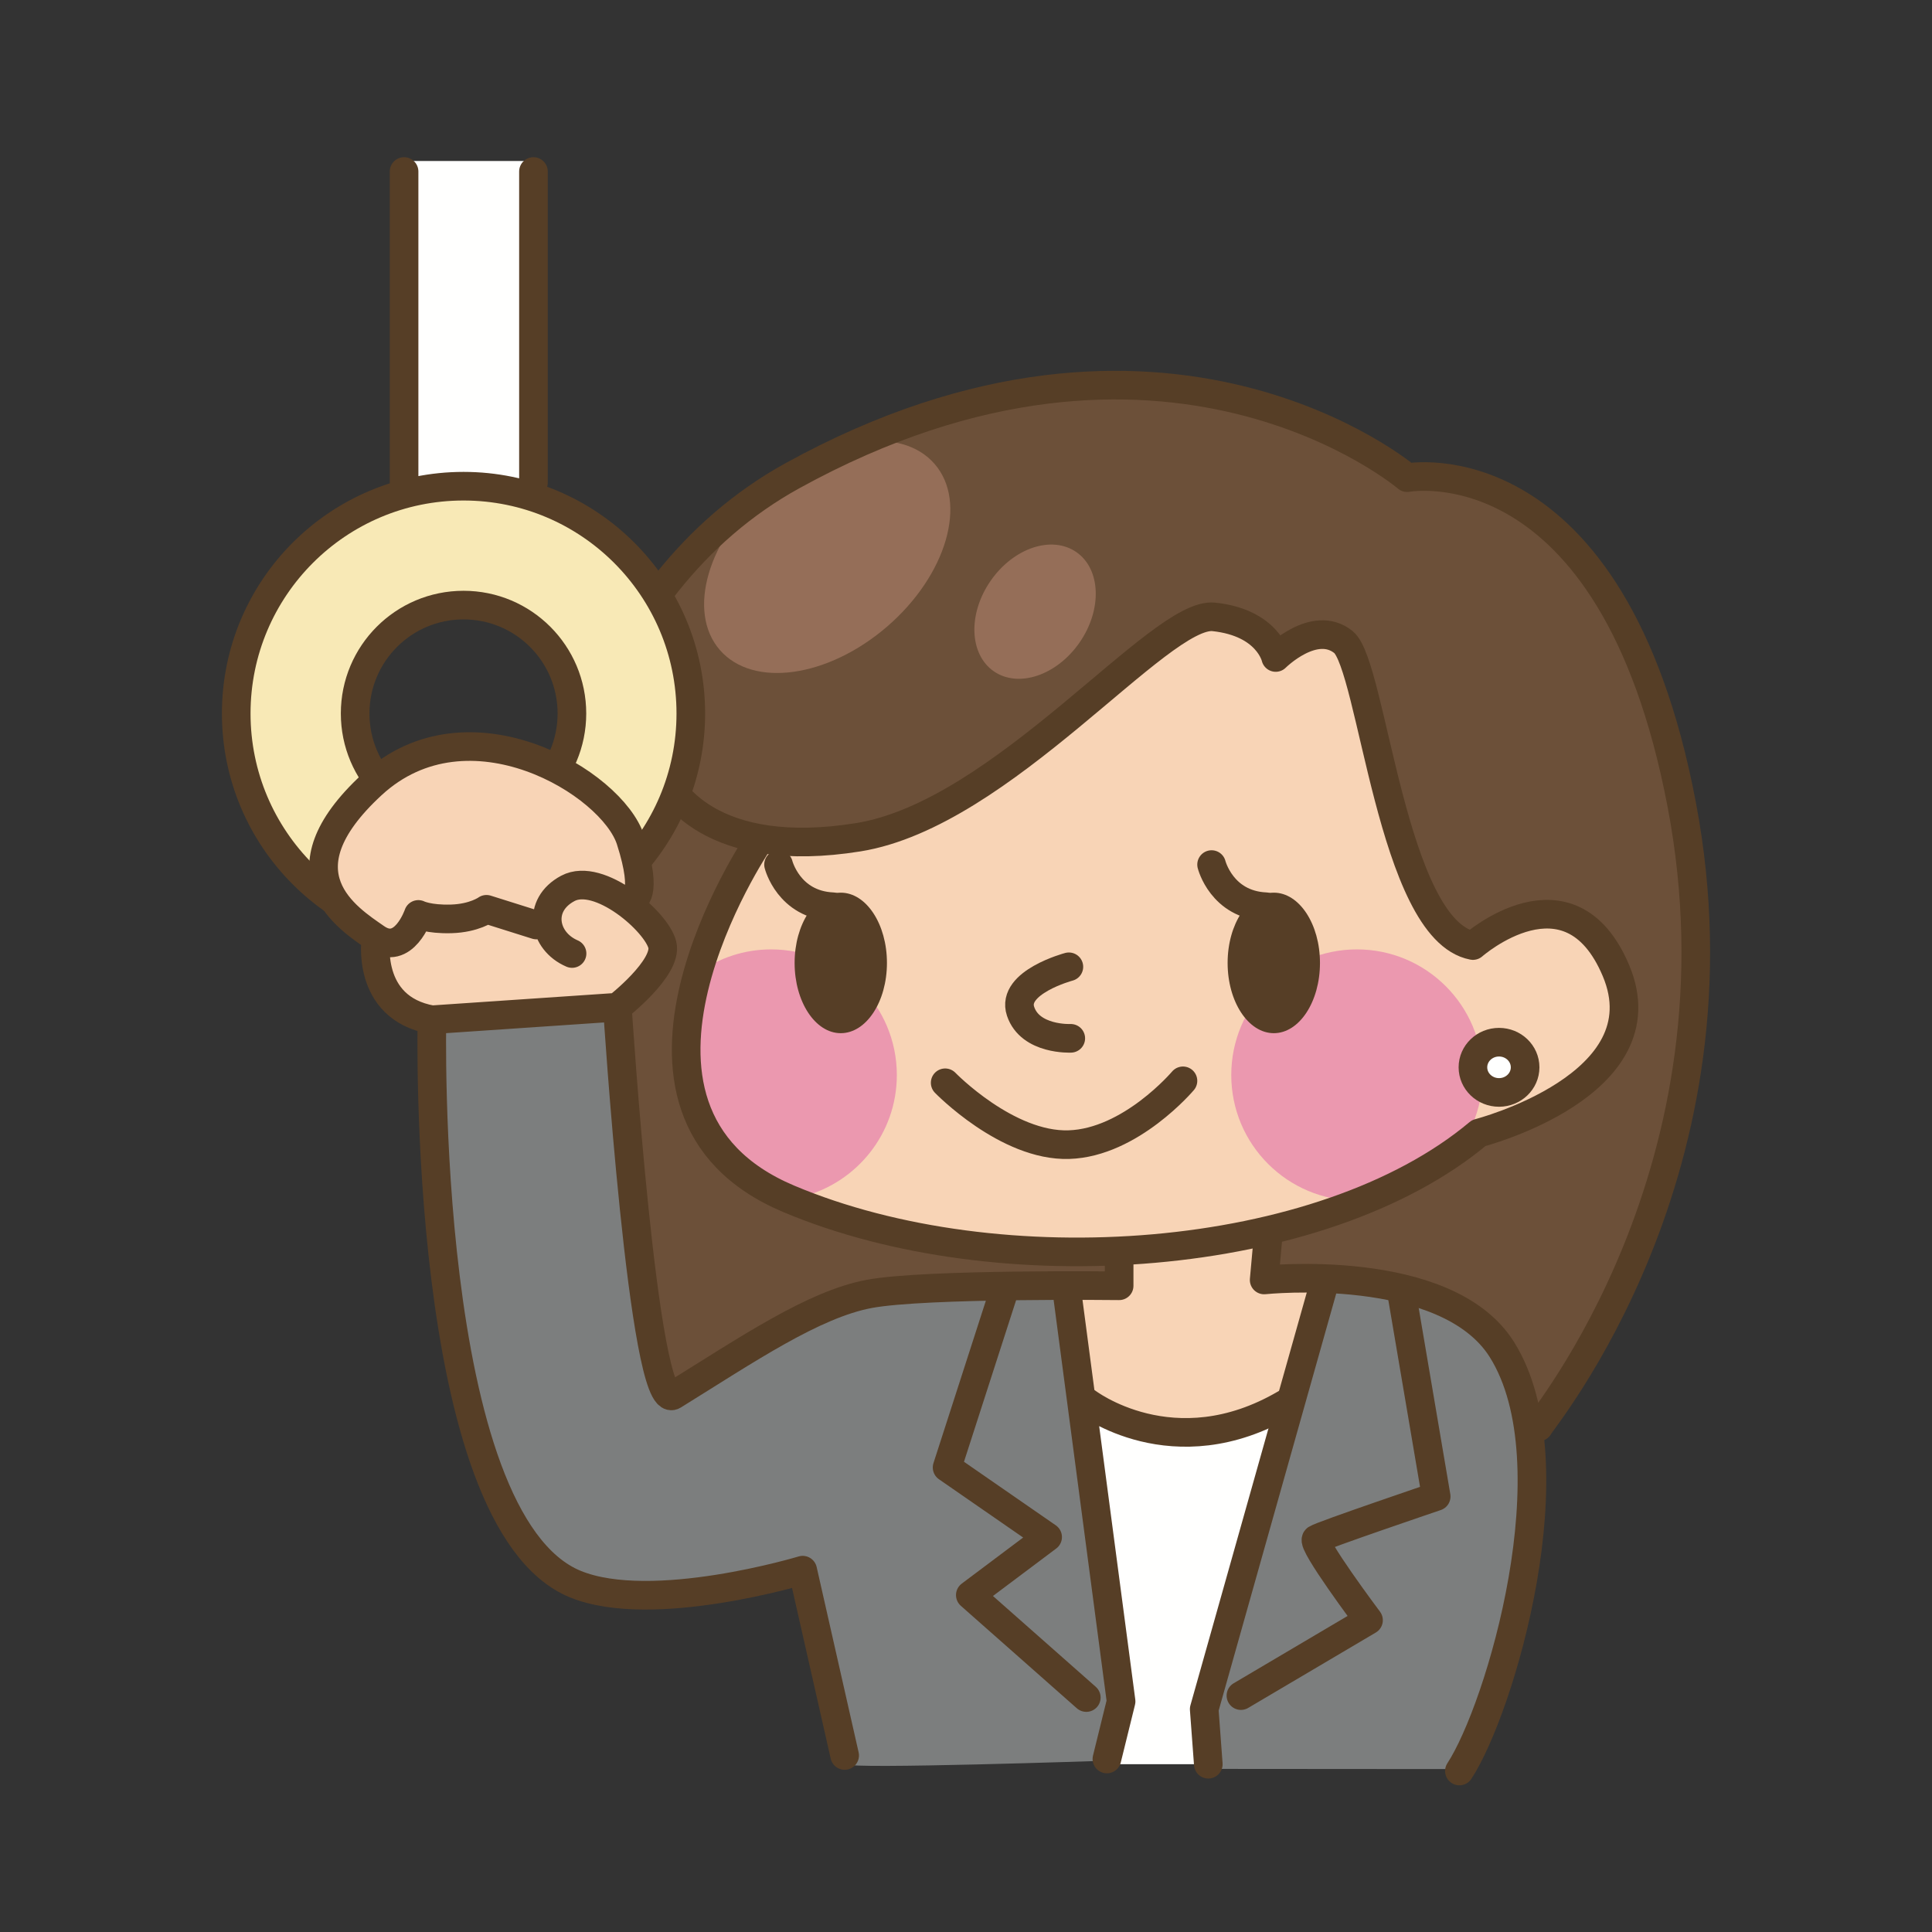 <svg:svg xmlns:svg="http://www.w3.org/2000/svg" height="620.401" version="1.1" viewBox="-70.201 -44.78 620.401 620.401" width="620.401" x="0" y="0">
  <svg:rect x="-70.201" y="-44.78" width="620.401" height="620.401" fill="#333333" stroke="none"/>
  <svg:g id="Layer_1">
    <svg:path d="M283.562,521.745 L279.246,402.869 C279.246,402.869 295.388,414.042 305.313,414.042 C315.249,414.042 346.278,404.729 346.278,404.729 L319.495,521.745 z" fill="#FFFFFE" />
    <svg:g>
      <svg:path d="M173.08,222.842 C173.08,222.842 134.592,281.192 151.983,307.883 C169.368,334.581 204.122,357.551 289.177,357.551 L289.177,368.107 L273.035,369.342 L279.246,402.869 C279.246,402.869 287.31,415.284 308.421,414.666 C329.533,414.042 343.183,405.978 343.183,405.978 L355.598,368.107 L333.245,367.482 L336.353,349.48 C336.353,349.48 353.738,346.378 368.02,341.409 C382.281,336.448 405.878,319.681 405.878,319.681 C405.878,319.681 449.959,306.023 451.826,283.059 C453.693,260.088 441.271,248.907 428.848,250.157 C416.433,251.399 402.776,260.706 402.776,260.706 C402.776,260.706 383.531,240.22 380.422,230.906 C377.327,221.6 361.802,164.485 361.802,164.485 C361.802,164.485 346.909,156.414 340.705,165.11 C340.705,165.11 323.931,150.21 314.008,153.312 C304.077,156.407 250.689,211.67 232.069,217.256 C213.436,222.842 179.923,225.945 173.08,222.842" fill="#F8D4B6" />
      <svg:path d="M165.892,450.786 C165.892,450.786 112.662,410.991 103.557,322.166 C96.197,250.317 115.721,177.569 142.663,143.999 C178.057,99.924 237.649,78.813 297.873,78.813 C358.083,78.813 382.282,111.722 382.282,111.722 C382.282,111.722 423.886,103.644 453.055,157.032 C482.237,210.427 476.048,329.002 456.803,355.692 C437.545,382.383 422.027,420.879 422.027,420.879 C422.027,420.879 420.16,388.594 409.604,381.141 C399.057,373.694 364.294,363.756 336.354,365.624 L337.604,351.966 C337.604,351.966 366.772,341.41 381.061,334.582 C395.343,327.76 406.517,316.579 406.517,316.579 C406.517,316.579 450.578,306.024 451.827,283.06 C453.07,260.089 443.131,247.673 428.849,250.158 C414.581,252.636 402.776,260.707 402.776,260.707 C402.776,260.707 392.845,252.636 385.384,237.743 C377.96,222.843 369.875,189.316 369.875,178.761 C369.875,168.212 364.303,157.656 355.598,158.899 C346.91,160.141 340.706,165.11 340.706,165.11 C340.706,165.11 322.691,151.452 314.009,153.313 C305.313,155.173 263.722,197.394 245.72,206.076 C227.717,214.765 204.739,234.633 175.565,225.32 C175.565,225.32 135.842,282.436 151.984,307.883 C168.118,333.339 194.192,358.163 289.177,357.552 L289.177,368.108 C289.177,368.108 234.539,360.044 209.723,375.555 C184.878,391.071 182.803,411.486 182.803,411.486 L157.944,412.478 z" fill="#6C5039" />
    </svg:g>
    <svg:g>
      <svg:path d="M421.403,297.952 C421.403,303.094 417.381,307.266 412.398,307.266 C407.422,307.266 403.401,303.094 403.401,297.952 C403.401,292.811 407.422,288.646 412.398,288.646 C417.381,288.646 421.403,292.811 421.403,297.952" fill="#FFFFFE" />
      <svg:path d="M405.879,300.437 C405.879,322.726 387.811,340.785 365.538,340.785 C343.248,340.785 325.182,322.726 325.182,300.437 C325.182,278.155 343.248,260.088 365.538,260.088 C387.811,260.088 405.879,278.155 405.879,300.437" fill="#EB98AF" />
      <svg:path d="M177.432,260.088 C168.773,260.088 160.766,262.838 154.187,267.484 C149.069,281.379 144.538,300.824 153.837,311.609 C166.926,326.797 174.776,333.568 187.694,339.42 C204.999,334.875 217.788,319.17 217.788,300.437 C217.788,278.155 199.714,260.088 177.432,260.088" fill="#EB98AF" />
      <svg:path d="M183.018,416.519 C183.018,416.519 186.752,383.625 204.761,376.795 C222.756,369.959 273.035,369.342 273.035,369.342 L282.355,420.878 z" fill="#7C7E7E" />
      <svg:path d="M317.807,499.851 L354.357,364.998 C354.357,364.998 405.253,368.107 415.815,392.313 C426.371,416.519 418.918,504.684 395.954,523.302 L318.912,523.245 z" fill="#7C7E7E" />
      <svg:path d="M214.742,156.364 C195.671,172.85 171.593,176.233 160.937,163.925 C150.274,151.61 157.088,128.258 176.14,111.765 C195.189,95.278 219.28,91.888 229.923,104.211 C240.6,116.526 233.785,139.87 214.742,156.364" fill="#956E58" />
      <svg:path d="M276.475,161.534 C269.159,172.111 256.828,176.247 248.93,170.791 C241.038,165.326 240.571,152.329 247.888,141.759 C255.199,131.181 267.528,127.031 275.426,132.503 C283.318,137.961 283.792,150.957 276.475,161.534" fill="#956E58" />
    </svg:g>
    <svg:path d="M173.08,225.945 C173.08,225.945 115.362,311.617 183.026,340.168 C250.689,368.725 354.356,361.271 404.649,319.064 C404.649,319.064 464.22,303.733 448.718,266.91 C433.81,231.531 402.782,258.854 402.782,258.854 C376.709,253.884 370.498,168.83 361.185,161.384 C351.88,153.937 339.456,166.352 339.456,166.352 C339.456,166.352 336.987,155.172 319.594,153.313 C302.21,151.452 251.925,216.631 205.365,224.084 C158.812,231.531 143.912,209.809 141.435,200.496" fill-opacity="0" stroke="#563E26" stroke-linecap="round" stroke-linejoin="round" stroke-width="9.191" />
    <svg:g>
      <svg:path d="M214.613,264.433 C214.613,276.898 207.971,286.994 199.778,286.994 C191.599,286.994 184.965,276.898 184.965,264.433 C184.965,251.975 191.599,241.871 199.778,241.871 C207.971,241.871 214.613,251.975 214.613,264.433" fill="#563E26" />
      <svg:path d="M179.802,232.853 C179.802,232.853 183.033,245.742 197.207,246.389" fill-opacity="0" stroke="#563E26" stroke-linecap="round" stroke-linejoin="round" stroke-width="9.191" />
      <svg:path d="M353.667,264.433 C353.667,276.898 347.032,286.994 338.847,286.994 C330.652,286.994 324.01,276.898 324.01,264.433 C324.01,251.975 330.652,241.871 338.847,241.871 C347.032,241.871 353.667,251.975 353.667,264.433" fill="#563E26" />
    </svg:g>
    <svg:g>
      <svg:path d="M423.886,413.432 C424.504,411.564 492.161,330.854 469.822,213.528 C447.475,96.197 381.671,108.612 381.671,108.612 C381.671,108.612 303.682,42.162 184.254,107.987 C56.997,178.142 92.384,438.255 183.026,457.499 M354.988,367.482 L316.492,504.059 L317.807,521.745 M336.98,352.582 L335.744,366.24 C335.744,366.24 394.217,360.086 412.09,388.593 C435.059,425.222 411.471,504.059 398.437,523.921 M233.311,302.921 C233.311,302.921 253.173,323.408 273.035,322.783 C292.897,322.172 309.671,302.296 309.671,302.296 M273.035,265.674 C273.035,265.674 254.408,270.644 257.517,279.949 C260.613,289.263 273.646,288.646 273.646,288.646 M318.863,232.852 C318.863,232.852 322.08,245.742 336.262,246.388" fill-opacity="0" stroke="#563E26" stroke-linecap="round" stroke-linejoin="round" stroke-width="9.191" />
      <svg:path d="M128.051,280.338 C128.051,280.338 137.035,396.55 145.457,399.918 C145.457,399.918 190.372,372.968 205.53,371.281 C220.681,369.601 270.092,367.354 270.092,367.354 L291.984,497.604 L284.69,520.625 C284.69,520.625 201.602,523.432 202.155,521.745 C202.723,520.065 186.438,460.552 186.438,460.552 C186.438,460.552 133.66,473.463 115.133,463.919 C96.607,454.376 82.569,420.692 80.896,413.956 C79.201,407.221 69.097,284.267 69.097,284.267 L126.931,277.523" fill="#7C7E7E" />
      <svg:path d="M419.543,297.959 C419.543,302.412 415.788,306.023 411.163,306.023 C406.538,306.023 402.782,302.412 402.782,297.959 C402.782,293.5 406.538,289.888 411.163,289.888 C415.788,289.888 419.543,293.5 419.543,297.959 z M278.629,405.347 C278.629,405.347 306.562,427.075 342.566,405.978 M252.556,368.725 L233.929,426.457 L266.214,448.803 L241.383,467.43 L278.629,500.332 M379.812,369.959 L390.986,435.77 C390.986,435.77 354.357,448.193 352.49,449.428 C350.63,450.664 369.257,475.501 369.257,475.501 L328.283,499.707 M272.418,369.959 L289.802,501.574 L285.243,520.065" fill-opacity="0" stroke="#563E26" stroke-linecap="round" stroke-linejoin="round" stroke-width="9.191" />
    </svg:g>
    <svg:g>
      <svg:path d="M80.047,112.188 C39.433,112.188 6.503,145.112 6.503,185.733 C6.503,226.355 39.433,259.285 80.047,259.285 C120.661,259.285 153.592,226.355 153.592,185.733 C153.592,145.112 120.661,112.188 80.047,112.188 M80.047,219.424 C61.442,219.424 46.363,204.346 46.363,185.733 C46.363,167.128 61.442,152.048 80.047,152.048 C98.653,152.048 113.732,167.128 113.732,185.733 C113.732,204.346 98.653,219.424 80.047,219.424" fill="#F8E9B6" />
      <svg:path d="M102.229,113.589 L58.434,113.589 L58.434,6.92 L102.229,6.92 z" fill="#FFFFFE" />
    </svg:g>
    <svg:path d="M101.102,110.228 L101.102,10.295 M59.555,110.228 L59.555,10.295 M113.453,184.333 C113.453,203.555 97.871,219.137 78.647,219.137 C59.411,219.137 43.843,203.555 43.843,184.333 C43.843,165.11 59.411,149.528 78.647,149.528 C97.871,149.528 113.453,165.11 113.453,184.333 z M151.632,184.333 C151.632,224.638 118.952,257.317 78.647,257.317 C38.336,257.317 5.656,224.638 5.656,184.333 C5.656,144.027 38.336,111.348 78.647,111.348 C118.952,111.348 151.632,144.027 151.632,184.333 z" fill-opacity="0" stroke="#563E26" stroke-linecap="round" stroke-linejoin="round" stroke-width="9.191" />
    <svg:path d="M126.93,277.523 L69.097,284.266 C69.097,284.266 54.499,282.018 53.946,275.282 C53.379,268.547 50.018,257.877 50.018,257.877 C50.018,257.877 28.678,240.471 32.045,228.688 C35.412,216.896 56.194,192.755 79.768,192.755 C103.348,192.755 129.171,211.841 132.538,224.192 C135.913,236.542 134.226,244.966 134.226,244.966 C134.226,244.966 146.01,254.509 143.209,258.437 C140.4,262.372 126.93,277.523 126.93,277.523" fill="#F8D4B6" />
    <svg:path d="M50.521,256.391 C50.521,256.391 47.003,278.867 68.502,282.687 C68.502,282.687 64.833,443.577 114.579,463.919 C139.281,474.022 187.557,459.431 187.557,459.431 L201.035,518.938 M128.051,278.651 L68.502,282.687 M102.028,252.255 L86.015,247.214 C86.015,247.214 82.123,250.065 74.72,250.288 C67.31,250.503 64.135,248.858 64.135,248.858 C64.135,248.858 59.439,262.624 50.521,256.391 C41.588,250.165 18.309,235.711 49.242,207.175 C80.177,178.639 126.435,206.578 132.295,224.99 C138.175,243.409 133.013,243.983 133.013,243.983 M113.496,261.41 C104.219,257.425 102.121,245.821 112.153,240.493 C122.191,235.158 140.624,251.156 142.477,258.582 C144.308,265.999 128.051,278.651 128.051,278.651 C128.051,278.651 136.416,409.224 146.01,403.287 C169.59,388.688 190.925,374.096 208.898,370.722 C226.857,367.354 289.177,368.108 289.177,368.108 L289.177,357.552" fill-opacity="0" stroke="#563E26" stroke-linecap="round" stroke-linejoin="round" stroke-width="9.191" />
  </svg:g>
</svg:svg>